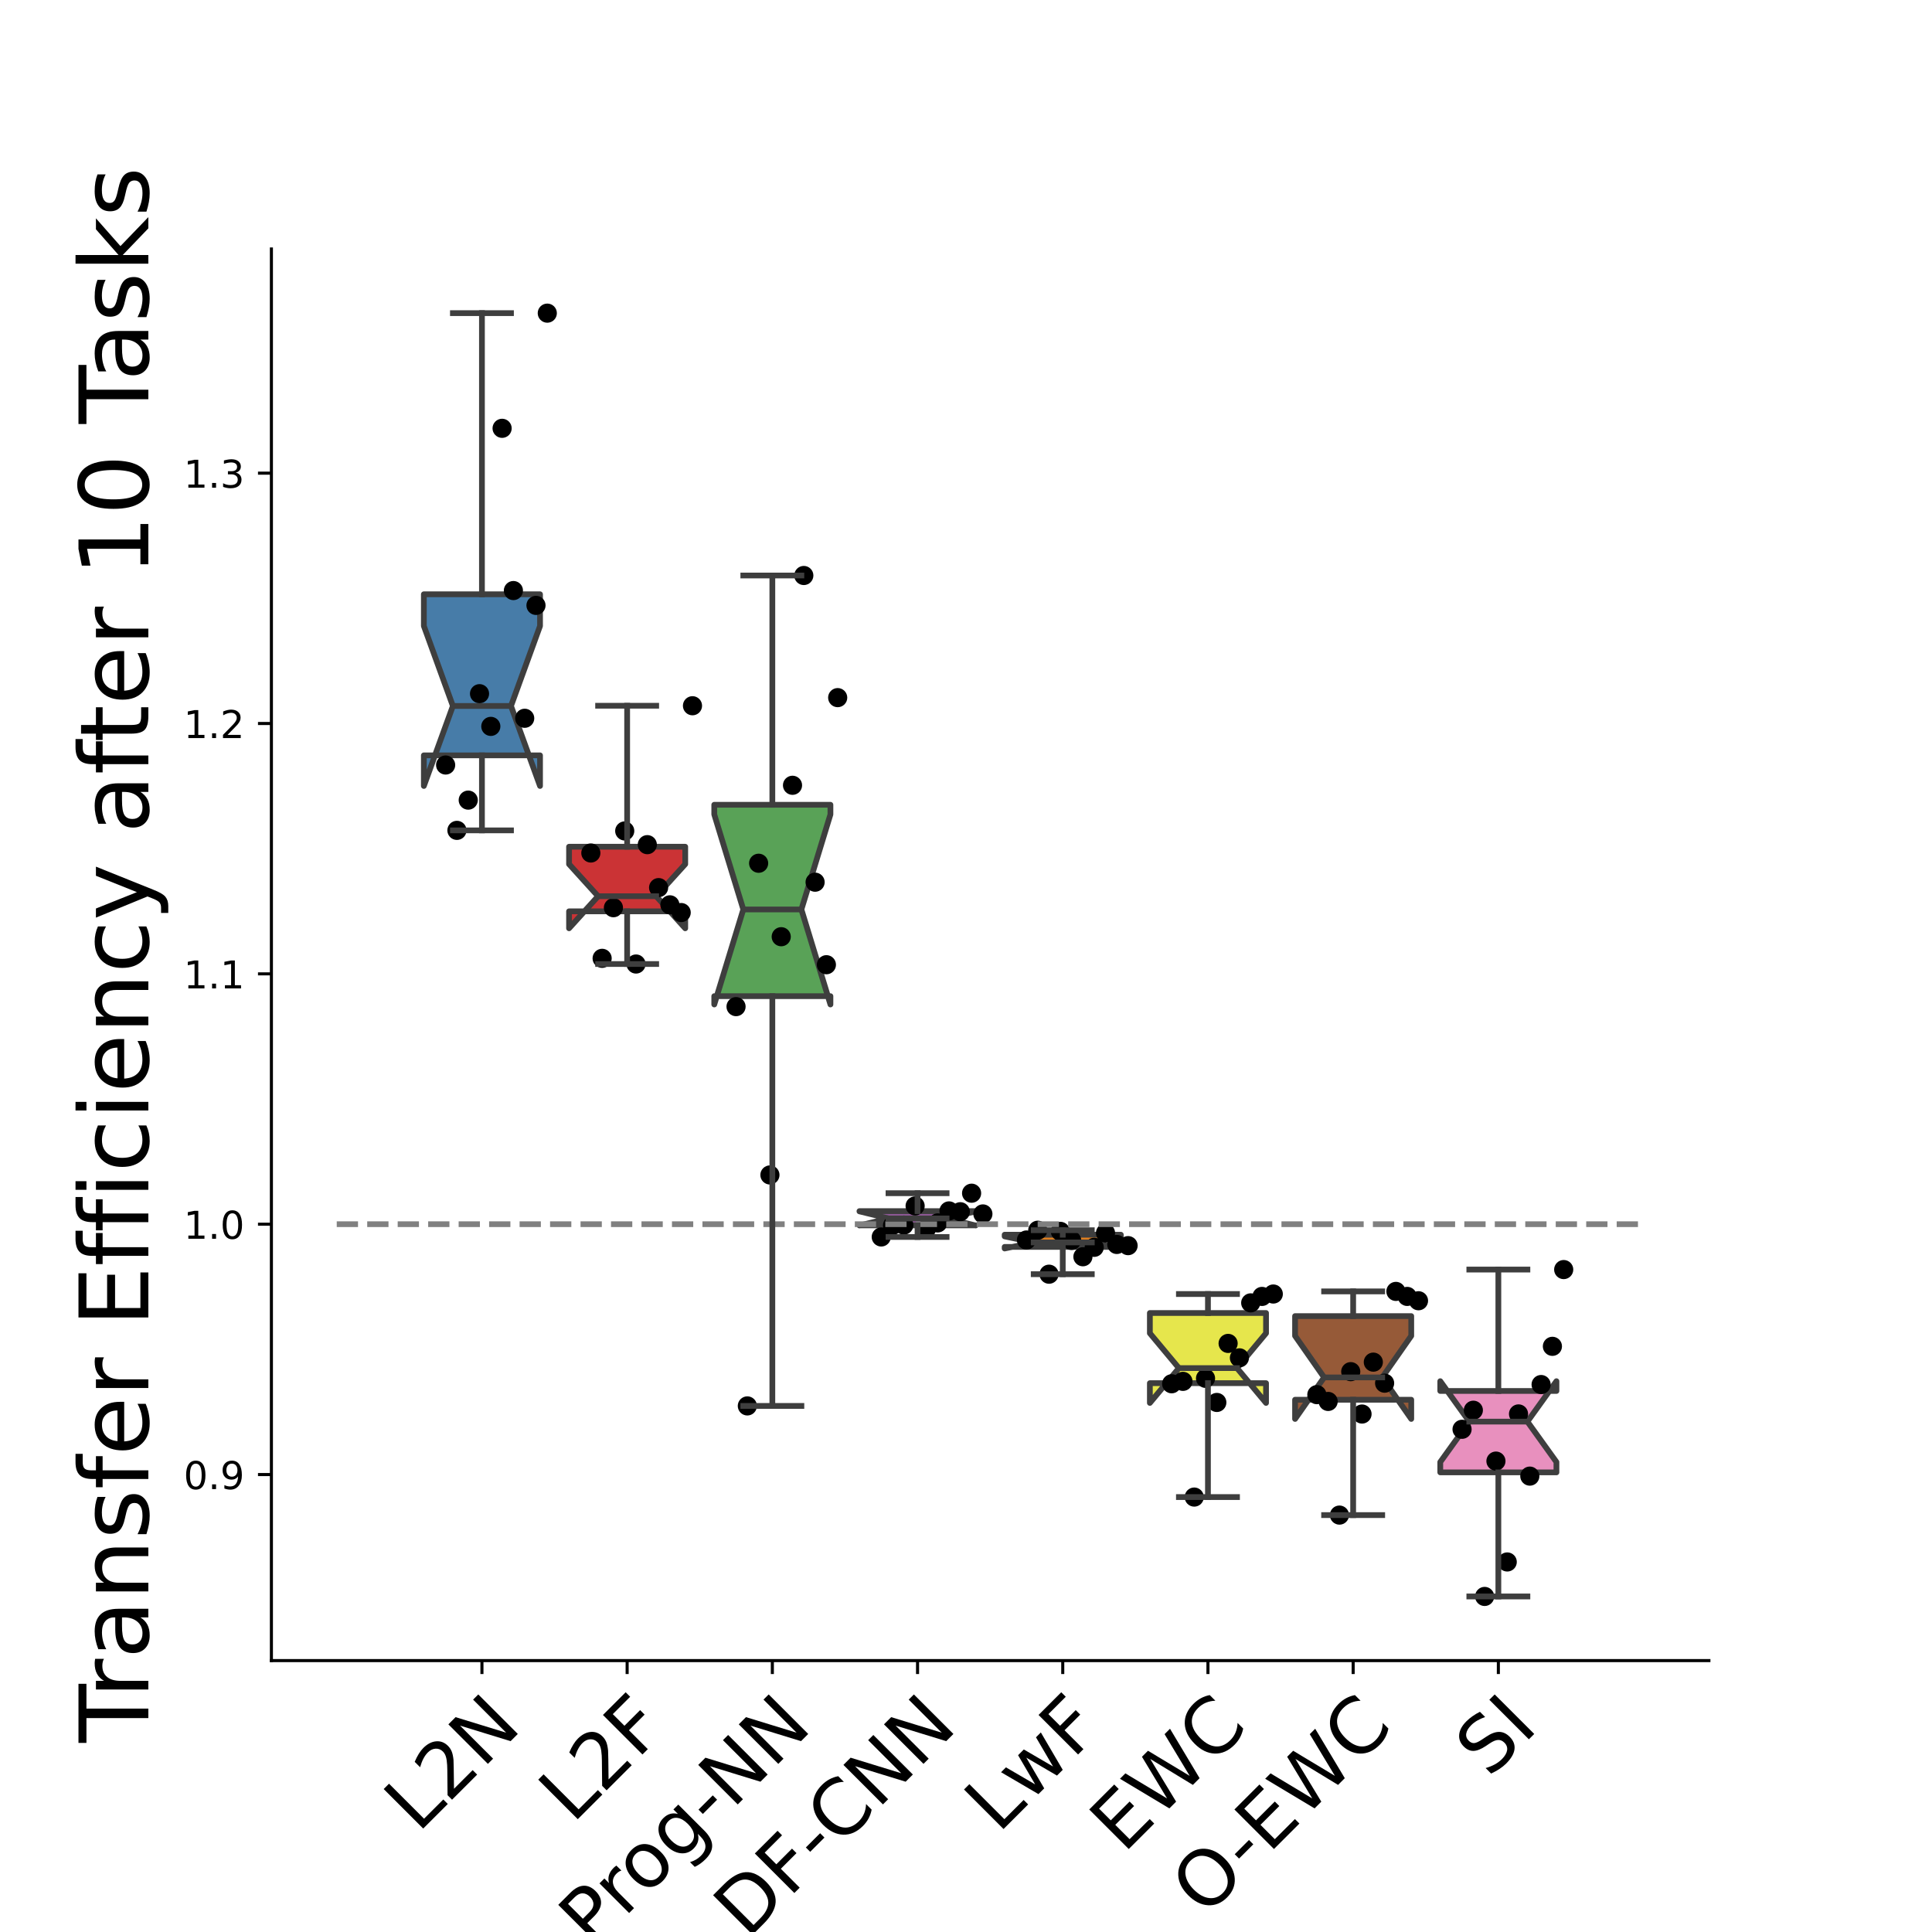 <?xml version="1.0" encoding="utf-8" standalone="no"?>
<!DOCTYPE svg PUBLIC "-//W3C//DTD SVG 1.1//EN"
  "http://www.w3.org/Graphics/SVG/1.1/DTD/svg11.dtd">
<!-- Created with matplotlib (https://matplotlib.org/) -->
<svg height="504pt" version="1.1" viewBox="0 0 504 504" width="504pt" xmlns="http://www.w3.org/2000/svg" xmlns:xlink="http://www.w3.org/1999/xlink">
 <defs>
  <style type="text/css">
*{stroke-linecap:butt;stroke-linejoin:round;}
  </style>
 </defs>
 <g id="figure_1">
  <g id="patch_1">
   <path d="M 0 504 
L 504 504 
L 504 0 
L 0 0 
z
" style="fill:#ffffff;"/>
  </g>
  <g id="axes_1">
   <g id="patch_2">
    <path d="M 70.8 433.2 
L 445.8 433.2 
L 445.8 64.952 
L 70.8 64.952 
z
" style="fill:#ffffff;"/>
   </g>
   <g id="patch_3">
    <path clip-path="url(#p4037a8ae2b)" d="M 110.573 197.049 
L 140.876 197.049 
L 140.876 205.033 
L 133.3 184.17 
L 140.876 163.307 
L 140.876 155.027 
L 110.573 155.027 
L 110.573 163.307 
L 118.148 184.17 
L 110.573 205.033 
L 110.573 197.049 
z
" style="fill:#477ca8;stroke:#3e3e3e;stroke-linejoin:miter;stroke-width:1.5;"/>
   </g>
   <g id="patch_4">
    <path clip-path="url(#p4037a8ae2b)" d="M 148.451 237.741 
L 178.754 237.741 
L 178.754 242.163 
L 171.179 233.797 
L 178.754 225.431 
L 178.754 220.89 
L 148.451 220.89 
L 148.451 225.431 
L 156.027 233.797 
L 148.451 242.163 
L 148.451 237.741 
z
" style="fill:#cb3335;stroke:#3e3e3e;stroke-linejoin:miter;stroke-width:1.5;"/>
   </g>
   <g id="patch_5">
    <path clip-path="url(#p4037a8ae2b)" d="M 186.33 259.866 
L 216.633 259.866 
L 216.633 262.036 
L 209.058 237.25 
L 216.633 212.464 
L 216.633 209.942 
L 186.33 209.942 
L 186.33 212.464 
L 193.906 237.25 
L 186.33 262.036 
L 186.33 259.866 
z
" style="fill:#59a257;stroke:#3e3e3e;stroke-linejoin:miter;stroke-width:1.5;"/>
   </g>
   <g id="patch_6">
    <path clip-path="url(#p4037a8ae2b)" d="M 224.209 319.656 
L 254.512 319.656 
L 254.512 319.693 
L 246.936 317.851 
L 254.512 316.008 
L 254.512 315.945 
L 224.209 315.945 
L 224.209 316.008 
L 231.785 317.851 
L 224.209 319.693 
L 224.209 319.656 
z
" style="fill:#905998;stroke:#3e3e3e;stroke-linejoin:miter;stroke-width:1.5;"/>
   </g>
   <g id="patch_7">
    <path clip-path="url(#p4037a8ae2b)" d="M 262.088 325.28 
L 292.391 325.28 
L 292.391 325.693 
L 284.815 324.114 
L 292.391 322.535 
L 292.391 322.1 
L 262.088 322.1 
L 262.088 322.535 
L 269.664 324.114 
L 262.088 325.693 
L 262.088 325.28 
z
" style="fill:#df7f20;stroke:#3e3e3e;stroke-linejoin:miter;stroke-width:1.5;"/>
   </g>
   <g id="patch_8">
    <path clip-path="url(#p4037a8ae2b)" d="M 299.967 360.827 
L 330.27 360.827 
L 330.27 365.98 
L 322.694 356.893 
L 330.27 347.806 
L 330.27 342.523 
L 299.967 342.523 
L 299.967 347.806 
L 307.542 356.893 
L 299.967 365.98 
L 299.967 360.827 
z
" style="fill:#e6e64c;stroke:#3e3e3e;stroke-linejoin:miter;stroke-width:1.5;"/>
   </g>
   <g id="patch_9">
    <path clip-path="url(#p4037a8ae2b)" d="M 337.846 365.15 
L 368.149 365.15 
L 368.149 370.158 
L 360.573 359.325 
L 368.149 348.492 
L 368.149 343.331 
L 337.846 343.331 
L 337.846 348.492 
L 345.421 359.325 
L 337.846 370.158 
L 337.846 365.15 
z
" style="fill:#965a38;stroke:#3e3e3e;stroke-linejoin:miter;stroke-width:1.5;"/>
   </g>
   <g id="patch_10">
    <path clip-path="url(#p4037a8ae2b)" d="M 375.724 384.094 
L 406.027 384.094 
L 406.027 381.397 
L 398.452 370.854 
L 406.027 360.311 
L 406.027 362.859 
L 375.724 362.859 
L 375.724 360.311 
L 383.3 370.854 
L 375.724 381.397 
L 375.724 384.094 
z
" style="fill:#e890be;stroke:#3e3e3e;stroke-linejoin:miter;stroke-width:1.5;"/>
   </g>
   <g id="PathCollection_1">
    <defs>
     <path d="M 0 2 
C 0.53 2 1.039 1.789 1.414 1.414 
C 1.789 1.039 2 0.53 2 0 
C 2 -0.53 1.789 -1.039 1.414 -1.414 
C 1.039 -1.789 0.53 -2 0 -2 
C -0.53 -2 -1.039 -1.789 -1.414 -1.414 
C -1.789 -1.039 -2 -0.53 -2 0 
C -2 0.53 -1.789 1.039 -1.414 1.414 
C -1.039 1.789 -0.53 2 0 2 
z
" id="m036ff1c6fe" style="stroke:#000000;"/>
    </defs>
    <g clip-path="url(#p4037a8ae2b)">
     <use style="stroke:#000000;" x="116.254" xlink:href="#m036ff1c6fe" y="199.568"/>
    </g>
   </g>
   <g id="PathCollection_2">
    <g clip-path="url(#p4037a8ae2b)">
     <use style="stroke:#000000;" x="119.2" xlink:href="#m036ff1c6fe" y="216.618"/>
    </g>
   </g>
   <g id="PathCollection_3">
    <g clip-path="url(#p4037a8ae2b)">
     <use style="stroke:#000000;" x="122.147" xlink:href="#m036ff1c6fe" y="208.727"/>
    </g>
   </g>
   <g id="PathCollection_4">
    <g clip-path="url(#p4037a8ae2b)">
     <use style="stroke:#000000;" x="125.093" xlink:href="#m036ff1c6fe" y="180.963"/>
    </g>
   </g>
   <g id="PathCollection_5">
    <g clip-path="url(#p4037a8ae2b)">
     <use style="stroke:#000000;" x="128.039" xlink:href="#m036ff1c6fe" y="189.492"/>
    </g>
   </g>
   <g id="PathCollection_6">
    <g clip-path="url(#p4037a8ae2b)">
     <use style="stroke:#000000;" x="130.985" xlink:href="#m036ff1c6fe" y="111.734"/>
    </g>
   </g>
   <g id="PathCollection_7">
    <g clip-path="url(#p4037a8ae2b)">
     <use style="stroke:#000000;" x="133.931" xlink:href="#m036ff1c6fe" y="154.059"/>
    </g>
   </g>
   <g id="PathCollection_8">
    <g clip-path="url(#p4037a8ae2b)">
     <use style="stroke:#000000;" x="136.877" xlink:href="#m036ff1c6fe" y="187.376"/>
    </g>
   </g>
   <g id="PathCollection_9">
    <g clip-path="url(#p4037a8ae2b)">
     <use style="stroke:#000000;" x="139.823" xlink:href="#m036ff1c6fe" y="157.929"/>
    </g>
   </g>
   <g id="PathCollection_10">
    <g clip-path="url(#p4037a8ae2b)">
     <use style="stroke:#000000;" x="142.77" xlink:href="#m036ff1c6fe" y="81.691"/>
    </g>
   </g>
   <g id="PathCollection_11">
    <g clip-path="url(#p4037a8ae2b)">
     <use style="stroke:#000000;" x="154.133" xlink:href="#m036ff1c6fe" y="222.522"/>
    </g>
   </g>
   <g id="PathCollection_12">
    <g clip-path="url(#p4037a8ae2b)">
     <use style="stroke:#000000;" x="157.079" xlink:href="#m036ff1c6fe" y="249.999"/>
    </g>
   </g>
   <g id="PathCollection_13">
    <g clip-path="url(#p4037a8ae2b)">
     <use style="stroke:#000000;" x="160.025" xlink:href="#m036ff1c6fe" y="236.792"/>
    </g>
   </g>
   <g id="PathCollection_14">
    <g clip-path="url(#p4037a8ae2b)">
     <use style="stroke:#000000;" x="162.972" xlink:href="#m036ff1c6fe" y="216.768"/>
    </g>
   </g>
   <g id="PathCollection_15">
    <g clip-path="url(#p4037a8ae2b)">
     <use style="stroke:#000000;" x="165.918" xlink:href="#m036ff1c6fe" y="251.482"/>
    </g>
   </g>
   <g id="PathCollection_16">
    <g clip-path="url(#p4037a8ae2b)">
     <use style="stroke:#000000;" x="168.864" xlink:href="#m036ff1c6fe" y="220.346"/>
    </g>
   </g>
   <g id="PathCollection_17">
    <g clip-path="url(#p4037a8ae2b)">
     <use style="stroke:#000000;" x="171.81" xlink:href="#m036ff1c6fe" y="231.55"/>
    </g>
   </g>
   <g id="PathCollection_18">
    <g clip-path="url(#p4037a8ae2b)">
     <use style="stroke:#000000;" x="174.756" xlink:href="#m036ff1c6fe" y="236.044"/>
    </g>
   </g>
   <g id="PathCollection_19">
    <g clip-path="url(#p4037a8ae2b)">
     <use style="stroke:#000000;" x="177.702" xlink:href="#m036ff1c6fe" y="238.058"/>
    </g>
   </g>
   <g id="PathCollection_20">
    <g clip-path="url(#p4037a8ae2b)">
     <use style="stroke:#000000;" x="180.648" xlink:href="#m036ff1c6fe" y="184.107"/>
    </g>
   </g>
   <g id="PathCollection_21">
    <g clip-path="url(#p4037a8ae2b)">
     <use style="stroke:#000000;" x="192.012" xlink:href="#m036ff1c6fe" y="262.599"/>
    </g>
   </g>
   <g id="PathCollection_22">
    <g clip-path="url(#p4037a8ae2b)">
     <use style="stroke:#000000;" x="194.958" xlink:href="#m036ff1c6fe" y="366.761"/>
    </g>
   </g>
   <g id="PathCollection_23">
    <g clip-path="url(#p4037a8ae2b)">
     <use style="stroke:#000000;" x="197.904" xlink:href="#m036ff1c6fe" y="225.195"/>
    </g>
   </g>
   <g id="PathCollection_24">
    <g clip-path="url(#p4037a8ae2b)">
     <use style="stroke:#000000;" x="200.85" xlink:href="#m036ff1c6fe" y="306.511"/>
    </g>
   </g>
   <g id="PathCollection_25">
    <g clip-path="url(#p4037a8ae2b)">
     <use style="stroke:#000000;" x="203.797" xlink:href="#m036ff1c6fe" y="244.362"/>
    </g>
   </g>
   <g id="PathCollection_26">
    <g clip-path="url(#p4037a8ae2b)">
     <use style="stroke:#000000;" x="206.743" xlink:href="#m036ff1c6fe" y="204.857"/>
    </g>
   </g>
   <g id="PathCollection_27">
    <g clip-path="url(#p4037a8ae2b)">
     <use style="stroke:#000000;" x="209.689" xlink:href="#m036ff1c6fe" y="150.129"/>
    </g>
   </g>
   <g id="PathCollection_28">
    <g clip-path="url(#p4037a8ae2b)">
     <use style="stroke:#000000;" x="212.635" xlink:href="#m036ff1c6fe" y="230.137"/>
    </g>
   </g>
   <g id="PathCollection_29">
    <g clip-path="url(#p4037a8ae2b)">
     <use style="stroke:#000000;" x="215.581" xlink:href="#m036ff1c6fe" y="251.666"/>
    </g>
   </g>
   <g id="PathCollection_30">
    <g clip-path="url(#p4037a8ae2b)">
     <use style="stroke:#000000;" x="218.527" xlink:href="#m036ff1c6fe" y="181.991"/>
    </g>
   </g>
   <g id="PathCollection_31">
    <g clip-path="url(#p4037a8ae2b)">
     <use style="stroke:#000000;" x="229.891" xlink:href="#m036ff1c6fe" y="322.686"/>
    </g>
   </g>
   <g id="PathCollection_32">
    <g clip-path="url(#p4037a8ae2b)">
     <use style="stroke:#000000;" x="232.837" xlink:href="#m036ff1c6fe" y="319.677"/>
    </g>
   </g>
   <g id="PathCollection_33">
    <g clip-path="url(#p4037a8ae2b)">
     <use style="stroke:#000000;" x="235.783" xlink:href="#m036ff1c6fe" y="319.591"/>
    </g>
   </g>
   <g id="PathCollection_34">
    <g clip-path="url(#p4037a8ae2b)">
     <use style="stroke:#000000;" x="238.729" xlink:href="#m036ff1c6fe" y="314.591"/>
    </g>
   </g>
   <g id="PathCollection_35">
    <g clip-path="url(#p4037a8ae2b)">
     <use style="stroke:#000000;" x="241.675" xlink:href="#m036ff1c6fe" y="320.559"/>
    </g>
   </g>
   <g id="PathCollection_36">
    <g clip-path="url(#p4037a8ae2b)">
     <use style="stroke:#000000;" x="244.622" xlink:href="#m036ff1c6fe" y="319.023"/>
    </g>
   </g>
   <g id="PathCollection_37">
    <g clip-path="url(#p4037a8ae2b)">
     <use style="stroke:#000000;" x="247.568" xlink:href="#m036ff1c6fe" y="315.891"/>
    </g>
   </g>
   <g id="PathCollection_38">
    <g clip-path="url(#p4037a8ae2b)">
     <use style="stroke:#000000;" x="250.514" xlink:href="#m036ff1c6fe" y="316.105"/>
    </g>
   </g>
   <g id="PathCollection_39">
    <g clip-path="url(#p4037a8ae2b)">
     <use style="stroke:#000000;" x="253.46" xlink:href="#m036ff1c6fe" y="311.271"/>
    </g>
   </g>
   <g id="PathCollection_40">
    <g clip-path="url(#p4037a8ae2b)">
     <use style="stroke:#000000;" x="256.406" xlink:href="#m036ff1c6fe" y="316.679"/>
    </g>
   </g>
   <g id="PathCollection_41">
    <g clip-path="url(#p4037a8ae2b)">
     <use style="stroke:#000000;" x="267.77" xlink:href="#m036ff1c6fe" y="323.477"/>
    </g>
   </g>
   <g id="PathCollection_42">
    <g clip-path="url(#p4037a8ae2b)">
     <use style="stroke:#000000;" x="270.716" xlink:href="#m036ff1c6fe" y="320.93"/>
    </g>
   </g>
   <g id="PathCollection_43">
    <g clip-path="url(#p4037a8ae2b)">
     <use style="stroke:#000000;" x="273.662" xlink:href="#m036ff1c6fe" y="332.399"/>
    </g>
   </g>
   <g id="PathCollection_44">
    <g clip-path="url(#p4037a8ae2b)">
     <use style="stroke:#000000;" x="276.608" xlink:href="#m036ff1c6fe" y="321.224"/>
    </g>
   </g>
   <g id="PathCollection_45">
    <g clip-path="url(#p4037a8ae2b)">
     <use style="stroke:#000000;" x="279.554" xlink:href="#m036ff1c6fe" y="323.588"/>
    </g>
   </g>
   <g id="PathCollection_46">
    <g clip-path="url(#p4037a8ae2b)">
     <use style="stroke:#000000;" x="282.5" xlink:href="#m036ff1c6fe" y="327.846"/>
    </g>
   </g>
   <g id="PathCollection_47">
    <g clip-path="url(#p4037a8ae2b)">
     <use style="stroke:#000000;" x="285.446" xlink:href="#m036ff1c6fe" y="325.391"/>
    </g>
   </g>
   <g id="PathCollection_48">
    <g clip-path="url(#p4037a8ae2b)">
     <use style="stroke:#000000;" x="288.393" xlink:href="#m036ff1c6fe" y="321.641"/>
    </g>
   </g>
   <g id="PathCollection_49">
    <g clip-path="url(#p4037a8ae2b)">
     <use style="stroke:#000000;" x="291.339" xlink:href="#m036ff1c6fe" y="324.639"/>
    </g>
   </g>
   <g id="PathCollection_50">
    <g clip-path="url(#p4037a8ae2b)">
     <use style="stroke:#000000;" x="294.285" xlink:href="#m036ff1c6fe" y="324.949"/>
    </g>
   </g>
   <g id="PathCollection_51">
    <g clip-path="url(#p4037a8ae2b)">
     <use style="stroke:#000000;" x="305.649" xlink:href="#m036ff1c6fe" y="360.983"/>
    </g>
   </g>
   <g id="PathCollection_52">
    <g clip-path="url(#p4037a8ae2b)">
     <use style="stroke:#000000;" x="308.595" xlink:href="#m036ff1c6fe" y="360.356"/>
    </g>
   </g>
   <g id="PathCollection_53">
    <g clip-path="url(#p4037a8ae2b)">
     <use style="stroke:#000000;" x="311.541" xlink:href="#m036ff1c6fe" y="390.54"/>
    </g>
   </g>
   <g id="PathCollection_54">
    <g clip-path="url(#p4037a8ae2b)">
     <use style="stroke:#000000;" x="314.487" xlink:href="#m036ff1c6fe" y="359.567"/>
    </g>
   </g>
   <g id="PathCollection_55">
    <g clip-path="url(#p4037a8ae2b)">
     <use style="stroke:#000000;" x="317.433" xlink:href="#m036ff1c6fe" y="365.857"/>
    </g>
   </g>
   <g id="PathCollection_56">
    <g clip-path="url(#p4037a8ae2b)">
     <use style="stroke:#000000;" x="320.379" xlink:href="#m036ff1c6fe" y="350.455"/>
    </g>
   </g>
   <g id="PathCollection_57">
    <g clip-path="url(#p4037a8ae2b)">
     <use style="stroke:#000000;" x="323.325" xlink:href="#m036ff1c6fe" y="354.219"/>
    </g>
   </g>
   <g id="PathCollection_58">
    <g clip-path="url(#p4037a8ae2b)">
     <use style="stroke:#000000;" x="326.271" xlink:href="#m036ff1c6fe" y="339.879"/>
    </g>
   </g>
   <g id="PathCollection_59">
    <g clip-path="url(#p4037a8ae2b)">
     <use style="stroke:#000000;" x="329.218" xlink:href="#m036ff1c6fe" y="338.198"/>
    </g>
   </g>
   <g id="PathCollection_60">
    <g clip-path="url(#p4037a8ae2b)">
     <use style="stroke:#000000;" x="332.164" xlink:href="#m036ff1c6fe" y="337.57"/>
    </g>
   </g>
   <g id="PathCollection_61">
    <g clip-path="url(#p4037a8ae2b)">
     <use style="stroke:#000000;" x="343.527" xlink:href="#m036ff1c6fe" y="363.82"/>
    </g>
   </g>
   <g id="PathCollection_62">
    <g clip-path="url(#p4037a8ae2b)">
     <use style="stroke:#000000;" x="346.474" xlink:href="#m036ff1c6fe" y="365.593"/>
    </g>
   </g>
   <g id="PathCollection_63">
    <g clip-path="url(#p4037a8ae2b)">
     <use style="stroke:#000000;" x="349.42" xlink:href="#m036ff1c6fe" y="395.241"/>
    </g>
   </g>
   <g id="PathCollection_64">
    <g clip-path="url(#p4037a8ae2b)">
     <use style="stroke:#000000;" x="352.366" xlink:href="#m036ff1c6fe" y="357.823"/>
    </g>
   </g>
   <g id="PathCollection_65">
    <g clip-path="url(#p4037a8ae2b)">
     <use style="stroke:#000000;" x="355.312" xlink:href="#m036ff1c6fe" y="368.879"/>
    </g>
   </g>
   <g id="PathCollection_66">
    <g clip-path="url(#p4037a8ae2b)">
     <use style="stroke:#000000;" x="358.258" xlink:href="#m036ff1c6fe" y="355.341"/>
    </g>
   </g>
   <g id="PathCollection_67">
    <g clip-path="url(#p4037a8ae2b)">
     <use style="stroke:#000000;" x="361.204" xlink:href="#m036ff1c6fe" y="360.828"/>
    </g>
   </g>
   <g id="PathCollection_68">
    <g clip-path="url(#p4037a8ae2b)">
     <use style="stroke:#000000;" x="364.15" xlink:href="#m036ff1c6fe" y="336.888"/>
    </g>
   </g>
   <g id="PathCollection_69">
    <g clip-path="url(#p4037a8ae2b)">
     <use style="stroke:#000000;" x="367.096" xlink:href="#m036ff1c6fe" y="338.196"/>
    </g>
   </g>
   <g id="PathCollection_70">
    <g clip-path="url(#p4037a8ae2b)">
     <use style="stroke:#000000;" x="370.043" xlink:href="#m036ff1c6fe" y="339.327"/>
    </g>
   </g>
   <g id="PathCollection_71">
    <g clip-path="url(#p4037a8ae2b)">
     <use style="stroke:#000000;" x="381.406" xlink:href="#m036ff1c6fe" y="372.859"/>
    </g>
   </g>
   <g id="PathCollection_72">
    <g clip-path="url(#p4037a8ae2b)">
     <use style="stroke:#000000;" x="384.352" xlink:href="#m036ff1c6fe" y="367.885"/>
    </g>
   </g>
   <g id="PathCollection_73">
    <g clip-path="url(#p4037a8ae2b)">
     <use style="stroke:#000000;" x="387.298" xlink:href="#m036ff1c6fe" y="416.462"/>
    </g>
   </g>
   <g id="PathCollection_74">
    <g clip-path="url(#p4037a8ae2b)">
     <use style="stroke:#000000;" x="390.245" xlink:href="#m036ff1c6fe" y="381.156"/>
    </g>
   </g>
   <g id="PathCollection_75">
    <g clip-path="url(#p4037a8ae2b)">
     <use style="stroke:#000000;" x="393.191" xlink:href="#m036ff1c6fe" y="407.469"/>
    </g>
   </g>
   <g id="PathCollection_76">
    <g clip-path="url(#p4037a8ae2b)">
     <use style="stroke:#000000;" x="396.137" xlink:href="#m036ff1c6fe" y="368.849"/>
    </g>
   </g>
   <g id="PathCollection_77">
    <g clip-path="url(#p4037a8ae2b)">
     <use style="stroke:#000000;" x="399.083" xlink:href="#m036ff1c6fe" y="385.074"/>
    </g>
   </g>
   <g id="PathCollection_78">
    <g clip-path="url(#p4037a8ae2b)">
     <use style="stroke:#000000;" x="402.029" xlink:href="#m036ff1c6fe" y="361.184"/>
    </g>
   </g>
   <g id="PathCollection_79">
    <g clip-path="url(#p4037a8ae2b)">
     <use style="stroke:#000000;" x="404.975" xlink:href="#m036ff1c6fe" y="351.216"/>
    </g>
   </g>
   <g id="PathCollection_80">
    <g clip-path="url(#p4037a8ae2b)">
     <use style="stroke:#000000;" x="407.921" xlink:href="#m036ff1c6fe" y="331.192"/>
    </g>
   </g>
   <g id="matplotlib.axis_1">
    <g id="xtick_1">
     <g id="line2d_1">
      <defs>
       <path d="M 0 0 
L 0 3.5 
" id="m48160b8273" style="stroke:#000000;stroke-width:0.8;"/>
      </defs>
      <g>
       <use style="stroke:#000000;stroke-width:0.8;" x="125.724" xlink:href="#m48160b8273" y="433.2"/>
      </g>
     </g>
     <g id="text_1">
      <!-- L2N -->
      <defs>
       <path d="M 9.812 72.906 
L 19.672 72.906 
L 19.672 8.297 
L 55.172 8.297 
L 55.172 0 
L 9.812 0 
z
" id="DejaVuSans-76"/>
       <path d="M 19.188 8.297 
L 53.609 8.297 
L 53.609 0 
L 7.328 0 
L 7.328 8.297 
Q 12.938 14.109 22.625 23.891 
Q 32.328 33.688 34.812 36.531 
Q 39.547 41.844 41.422 45.531 
Q 43.312 49.219 43.312 52.781 
Q 43.312 58.594 39.234 62.25 
Q 35.156 65.922 28.609 65.922 
Q 23.969 65.922 18.812 64.312 
Q 13.672 62.703 7.812 59.422 
L 7.812 69.391 
Q 13.766 71.781 18.938 73 
Q 24.125 74.219 28.422 74.219 
Q 39.75 74.219 46.484 68.547 
Q 53.219 62.891 53.219 53.422 
Q 53.219 48.922 51.531 44.891 
Q 49.859 40.875 45.406 35.406 
Q 44.188 33.984 37.641 27.219 
Q 31.109 20.453 19.188 8.297 
z
" id="DejaVuSans-50"/>
       <path d="M 9.812 72.906 
L 23.094 72.906 
L 55.422 11.922 
L 55.422 72.906 
L 64.984 72.906 
L 64.984 0 
L 51.703 0 
L 19.391 60.984 
L 19.391 0 
L 9.812 0 
z
" id="DejaVuSans-78"/>
      </defs>
      <g transform="translate(109.012 478.404)rotate(-45)scale(0.2 -0.2)">
       <use xlink:href="#DejaVuSans-76"/>
       <use x="55.713" xlink:href="#DejaVuSans-50"/>
       <use x="119.336" xlink:href="#DejaVuSans-78"/>
      </g>
     </g>
    </g>
    <g id="xtick_2">
     <g id="line2d_2">
      <g>
       <use style="stroke:#000000;stroke-width:0.8;" x="163.603" xlink:href="#m48160b8273" y="433.2"/>
      </g>
     </g>
     <g id="text_2">
      <!-- L2F -->
      <defs>
       <path d="M 9.812 72.906 
L 51.703 72.906 
L 51.703 64.594 
L 19.672 64.594 
L 19.672 43.109 
L 48.578 43.109 
L 48.578 34.812 
L 19.672 34.812 
L 19.672 0 
L 9.812 0 
z
" id="DejaVuSans-70"/>
      </defs>
      <g transform="translate(149.337 475.958)rotate(-45)scale(0.2 -0.2)">
       <use xlink:href="#DejaVuSans-76"/>
       <use x="55.713" xlink:href="#DejaVuSans-50"/>
       <use x="119.336" xlink:href="#DejaVuSans-70"/>
      </g>
     </g>
    </g>
    <g id="xtick_3">
     <g id="line2d_3">
      <g>
       <use style="stroke:#000000;stroke-width:0.8;" x="201.482" xlink:href="#m48160b8273" y="433.2"/>
      </g>
     </g>
     <g id="text_3">
      <!-- Prog-NN -->
      <defs>
       <path d="M 19.672 64.797 
L 19.672 37.406 
L 32.078 37.406 
Q 38.969 37.406 42.719 40.969 
Q 46.484 44.531 46.484 51.125 
Q 46.484 57.672 42.719 61.234 
Q 38.969 64.797 32.078 64.797 
z
M 9.812 72.906 
L 32.078 72.906 
Q 44.344 72.906 50.609 67.359 
Q 56.891 61.812 56.891 51.125 
Q 56.891 40.328 50.609 34.812 
Q 44.344 29.297 32.078 29.297 
L 19.672 29.297 
L 19.672 0 
L 9.812 0 
z
" id="DejaVuSans-80"/>
       <path d="M 41.109 46.297 
Q 39.594 47.172 37.812 47.578 
Q 36.031 48 33.891 48 
Q 26.266 48 22.188 43.047 
Q 18.109 38.094 18.109 28.812 
L 18.109 0 
L 9.078 0 
L 9.078 54.688 
L 18.109 54.688 
L 18.109 46.188 
Q 20.953 51.172 25.484 53.578 
Q 30.031 56 36.531 56 
Q 37.453 56 38.578 55.875 
Q 39.703 55.766 41.062 55.516 
z
" id="DejaVuSans-114"/>
       <path d="M 30.609 48.391 
Q 23.391 48.391 19.188 42.75 
Q 14.984 37.109 14.984 27.297 
Q 14.984 17.484 19.156 11.844 
Q 23.344 6.203 30.609 6.203 
Q 37.797 6.203 41.984 11.859 
Q 46.188 17.531 46.188 27.297 
Q 46.188 37.016 41.984 42.703 
Q 37.797 48.391 30.609 48.391 
z
M 30.609 56 
Q 42.328 56 49.016 48.375 
Q 55.719 40.766 55.719 27.297 
Q 55.719 13.875 49.016 6.219 
Q 42.328 -1.422 30.609 -1.422 
Q 18.844 -1.422 12.172 6.219 
Q 5.516 13.875 5.516 27.297 
Q 5.516 40.766 12.172 48.375 
Q 18.844 56 30.609 56 
z
" id="DejaVuSans-111"/>
       <path d="M 45.406 27.984 
Q 45.406 37.75 41.375 43.109 
Q 37.359 48.484 30.078 48.484 
Q 22.859 48.484 18.828 43.109 
Q 14.797 37.75 14.797 27.984 
Q 14.797 18.266 18.828 12.891 
Q 22.859 7.516 30.078 7.516 
Q 37.359 7.516 41.375 12.891 
Q 45.406 18.266 45.406 27.984 
z
M 54.391 6.781 
Q 54.391 -7.172 48.188 -13.984 
Q 42 -20.797 29.203 -20.797 
Q 24.469 -20.797 20.266 -20.094 
Q 16.062 -19.391 12.109 -17.922 
L 12.109 -9.188 
Q 16.062 -11.328 19.922 -12.344 
Q 23.781 -13.375 27.781 -13.375 
Q 36.625 -13.375 41.016 -8.766 
Q 45.406 -4.156 45.406 5.172 
L 45.406 9.625 
Q 42.625 4.781 38.281 2.391 
Q 33.938 0 27.875 0 
Q 17.828 0 11.672 7.656 
Q 5.516 15.328 5.516 27.984 
Q 5.516 40.672 11.672 48.328 
Q 17.828 56 27.875 56 
Q 33.938 56 38.281 53.609 
Q 42.625 51.219 45.406 46.391 
L 45.406 54.688 
L 54.391 54.688 
z
" id="DejaVuSans-103"/>
       <path d="M 4.891 31.391 
L 31.203 31.391 
L 31.203 23.391 
L 4.891 23.391 
z
" id="DejaVuSans-45"/>
      </defs>
      <g transform="translate(154.559 508.615)rotate(-45)scale(0.2 -0.2)">
       <use xlink:href="#DejaVuSans-80"/>
       <use x="58.553" xlink:href="#DejaVuSans-114"/>
       <use x="97.416" xlink:href="#DejaVuSans-111"/>
       <use x="158.598" xlink:href="#DejaVuSans-103"/>
       <use x="222.074" xlink:href="#DejaVuSans-45"/>
       <use x="258.158" xlink:href="#DejaVuSans-78"/>
       <use x="332.963" xlink:href="#DejaVuSans-78"/>
      </g>
     </g>
    </g>
    <g id="xtick_4">
     <g id="line2d_4">
      <g>
       <use style="stroke:#000000;stroke-width:0.8;" x="239.361" xlink:href="#m48160b8273" y="433.2"/>
      </g>
     </g>
     <g id="text_4">
      <!-- DF-CNN -->
      <defs>
       <path d="M 19.672 64.797 
L 19.672 8.109 
L 31.594 8.109 
Q 46.688 8.109 53.688 14.938 
Q 60.688 21.781 60.688 36.531 
Q 60.688 51.172 53.688 57.984 
Q 46.688 64.797 31.594 64.797 
z
M 9.812 72.906 
L 30.078 72.906 
Q 51.266 72.906 61.172 64.094 
Q 71.094 55.281 71.094 36.531 
Q 71.094 17.672 61.125 8.828 
Q 51.172 0 30.078 0 
L 9.812 0 
z
" id="DejaVuSans-68"/>
       <path d="M 64.406 67.281 
L 64.406 56.891 
Q 59.422 61.531 53.781 63.812 
Q 48.141 66.109 41.797 66.109 
Q 29.297 66.109 22.656 58.469 
Q 16.016 50.828 16.016 36.375 
Q 16.016 21.969 22.656 14.328 
Q 29.297 6.688 41.797 6.688 
Q 48.141 6.688 53.781 8.984 
Q 59.422 11.281 64.406 15.922 
L 64.406 5.609 
Q 59.234 2.094 53.438 0.328 
Q 47.656 -1.422 41.219 -1.422 
Q 24.656 -1.422 15.125 8.703 
Q 5.609 18.844 5.609 36.375 
Q 5.609 53.953 15.125 64.078 
Q 24.656 74.219 41.219 74.219 
Q 47.75 74.219 53.531 72.484 
Q 59.328 70.75 64.406 67.281 
z
" id="DejaVuSans-67"/>
      </defs>
      <g transform="translate(194.945 506.107)rotate(-45)scale(0.2 -0.2)">
       <use xlink:href="#DejaVuSans-68"/>
       <use x="77.002" xlink:href="#DejaVuSans-70"/>
       <use x="134.521" xlink:href="#DejaVuSans-45"/>
       <use x="170.605" xlink:href="#DejaVuSans-67"/>
       <use x="240.43" xlink:href="#DejaVuSans-78"/>
       <use x="315.234" xlink:href="#DejaVuSans-78"/>
      </g>
     </g>
    </g>
    <g id="xtick_5">
     <g id="line2d_5">
      <g>
       <use style="stroke:#000000;stroke-width:0.8;" x="277.239" xlink:href="#m48160b8273" y="433.2"/>
      </g>
     </g>
     <g id="text_5">
      <!-- LwF -->
      <defs>
       <path d="M 4.203 54.688 
L 13.188 54.688 
L 24.422 12.016 
L 35.594 54.688 
L 46.188 54.688 
L 57.422 12.016 
L 68.609 54.688 
L 77.594 54.688 
L 63.281 0 
L 52.688 0 
L 40.922 44.828 
L 29.109 0 
L 18.5 0 
z
" id="DejaVuSans-119"/>
      </defs>
      <g transform="translate(260.406 478.525)rotate(-45)scale(0.2 -0.2)">
       <use xlink:href="#DejaVuSans-76"/>
       <use x="55.713" xlink:href="#DejaVuSans-119"/>
       <use x="137.5" xlink:href="#DejaVuSans-70"/>
      </g>
     </g>
    </g>
    <g id="xtick_6">
     <g id="line2d_6">
      <g>
       <use style="stroke:#000000;stroke-width:0.8;" x="315.118" xlink:href="#m48160b8273" y="433.2"/>
      </g>
     </g>
     <g id="text_6">
      <!-- EWC -->
      <defs>
       <path d="M 9.812 72.906 
L 55.906 72.906 
L 55.906 64.594 
L 19.672 64.594 
L 19.672 43.016 
L 54.391 43.016 
L 54.391 34.719 
L 19.672 34.719 
L 19.672 8.297 
L 56.781 8.297 
L 56.781 0 
L 9.812 0 
z
" id="DejaVuSans-69"/>
       <path d="M 3.328 72.906 
L 13.281 72.906 
L 28.609 11.281 
L 43.891 72.906 
L 54.984 72.906 
L 70.312 11.281 
L 85.594 72.906 
L 95.609 72.906 
L 77.297 0 
L 64.891 0 
L 49.516 63.281 
L 33.984 0 
L 21.578 0 
z
" id="DejaVuSans-87"/>
      </defs>
      <g transform="translate(293.07 483.74)rotate(-45)scale(0.2 -0.2)">
       <use xlink:href="#DejaVuSans-69"/>
       <use x="63.184" xlink:href="#DejaVuSans-87"/>
       <use x="162.061" xlink:href="#DejaVuSans-67"/>
      </g>
     </g>
    </g>
    <g id="xtick_7">
     <g id="line2d_7">
      <g>
       <use style="stroke:#000000;stroke-width:0.8;" x="352.997" xlink:href="#m48160b8273" y="433.2"/>
      </g>
     </g>
     <g id="text_7">
      <!-- O-EWC -->
      <defs>
       <path d="M 39.406 66.219 
Q 28.656 66.219 22.328 58.203 
Q 16.016 50.203 16.016 36.375 
Q 16.016 22.609 22.328 14.594 
Q 28.656 6.594 39.406 6.594 
Q 50.141 6.594 56.422 14.594 
Q 62.703 22.609 62.703 36.375 
Q 62.703 50.203 56.422 58.203 
Q 50.141 66.219 39.406 66.219 
z
M 39.406 74.219 
Q 54.734 74.219 63.906 63.938 
Q 73.094 53.656 73.094 36.375 
Q 73.094 19.141 63.906 8.859 
Q 54.734 -1.422 39.406 -1.422 
Q 24.031 -1.422 14.812 8.828 
Q 5.609 19.094 5.609 36.375 
Q 5.609 53.656 14.812 63.938 
Q 24.031 74.219 39.406 74.219 
z
" id="DejaVuSans-79"/>
      </defs>
      <g transform="translate(314.325 500.364)rotate(-45)scale(0.2 -0.2)">
       <use xlink:href="#DejaVuSans-79"/>
       <use x="81.461" xlink:href="#DejaVuSans-45"/>
       <use x="117.545" xlink:href="#DejaVuSans-69"/>
       <use x="180.729" xlink:href="#DejaVuSans-87"/>
       <use x="279.605" xlink:href="#DejaVuSans-67"/>
      </g>
     </g>
    </g>
    <g id="xtick_8">
     <g id="line2d_8">
      <g>
       <use style="stroke:#000000;stroke-width:0.8;" x="390.876" xlink:href="#m48160b8273" y="433.2"/>
      </g>
     </g>
     <g id="text_8">
      <!-- SI -->
      <defs>
       <path d="M 53.516 70.516 
L 53.516 60.891 
Q 47.906 63.578 42.922 64.891 
Q 37.938 66.219 33.297 66.219 
Q 25.25 66.219 20.875 63.094 
Q 16.5 59.969 16.5 54.203 
Q 16.5 49.359 19.406 46.891 
Q 22.312 44.438 30.422 42.922 
L 36.375 41.703 
Q 47.406 39.594 52.656 34.297 
Q 57.906 29 57.906 20.125 
Q 57.906 9.516 50.797 4.047 
Q 43.703 -1.422 29.984 -1.422 
Q 24.812 -1.422 18.969 -0.25 
Q 13.141 0.922 6.891 3.219 
L 6.891 13.375 
Q 12.891 10.016 18.656 8.297 
Q 24.422 6.594 29.984 6.594 
Q 38.422 6.594 43.016 9.906 
Q 47.609 13.234 47.609 19.391 
Q 47.609 24.75 44.312 27.781 
Q 41.016 30.812 33.5 32.328 
L 27.484 33.5 
Q 16.453 35.688 11.516 40.375 
Q 6.594 45.062 6.594 53.422 
Q 6.594 63.094 13.406 68.656 
Q 20.219 74.219 32.172 74.219 
Q 37.312 74.219 42.625 73.281 
Q 47.953 72.359 53.516 70.516 
z
" id="DejaVuSans-83"/>
       <path d="M 9.812 72.906 
L 19.672 72.906 
L 19.672 0 
L 9.812 0 
z
" id="DejaVuSans-73"/>
      </defs>
      <g transform="translate(388.472 464.096)rotate(-45)scale(0.2 -0.2)">
       <use xlink:href="#DejaVuSans-83"/>
       <use x="63.477" xlink:href="#DejaVuSans-73"/>
      </g>
     </g>
    </g>
   </g>
   <g id="matplotlib.axis_2">
    <g id="ytick_1">
     <g id="line2d_9">
      <defs>
       <path d="M 0 0 
L -3.5 0 
" id="m824db17780" style="stroke:#000000;stroke-width:0.8;"/>
      </defs>
      <g>
       <use style="stroke:#000000;stroke-width:0.8;" x="70.8" xlink:href="#m824db17780" y="384.663"/>
      </g>
     </g>
     <g id="text_9">
      <!-- 0.9 -->
      <defs>
       <path d="M 31.781 66.406 
Q 24.172 66.406 20.328 58.906 
Q 16.5 51.422 16.5 36.375 
Q 16.5 21.391 20.328 13.891 
Q 24.172 6.391 31.781 6.391 
Q 39.453 6.391 43.281 13.891 
Q 47.125 21.391 47.125 36.375 
Q 47.125 51.422 43.281 58.906 
Q 39.453 66.406 31.781 66.406 
z
M 31.781 74.219 
Q 44.047 74.219 50.516 64.516 
Q 56.984 54.828 56.984 36.375 
Q 56.984 17.969 50.516 8.266 
Q 44.047 -1.422 31.781 -1.422 
Q 19.531 -1.422 13.062 8.266 
Q 6.594 17.969 6.594 36.375 
Q 6.594 54.828 13.062 64.516 
Q 19.531 74.219 31.781 74.219 
z
" id="DejaVuSans-48"/>
       <path d="M 10.688 12.406 
L 21 12.406 
L 21 0 
L 10.688 0 
z
" id="DejaVuSans-46"/>
       <path d="M 10.984 1.516 
L 10.984 10.5 
Q 14.703 8.734 18.5 7.812 
Q 22.312 6.891 25.984 6.891 
Q 35.75 6.891 40.891 13.453 
Q 46.047 20.016 46.781 33.406 
Q 43.953 29.203 39.594 26.953 
Q 35.25 24.703 29.984 24.703 
Q 19.047 24.703 12.672 31.312 
Q 6.297 37.938 6.297 49.422 
Q 6.297 60.641 12.938 67.422 
Q 19.578 74.219 30.609 74.219 
Q 43.266 74.219 49.922 64.516 
Q 56.594 54.828 56.594 36.375 
Q 56.594 19.141 48.406 8.859 
Q 40.234 -1.422 26.422 -1.422 
Q 22.703 -1.422 18.891 -0.688 
Q 15.094 0.047 10.984 1.516 
z
M 30.609 32.422 
Q 37.25 32.422 41.125 36.953 
Q 45.016 41.5 45.016 49.422 
Q 45.016 57.281 41.125 61.844 
Q 37.25 66.406 30.609 66.406 
Q 23.969 66.406 20.094 61.844 
Q 16.219 57.281 16.219 49.422 
Q 16.219 41.5 20.094 36.953 
Q 23.969 32.422 30.609 32.422 
z
" id="DejaVuSans-57"/>
      </defs>
      <g transform="translate(47.897 388.463)scale(0.1 -0.1)">
       <use xlink:href="#DejaVuSans-48"/>
       <use x="63.623" xlink:href="#DejaVuSans-46"/>
       <use x="95.41" xlink:href="#DejaVuSans-57"/>
      </g>
     </g>
    </g>
    <g id="ytick_2">
     <g id="line2d_10">
      <g>
       <use style="stroke:#000000;stroke-width:0.8;" x="70.8" xlink:href="#m824db17780" y="319.355"/>
      </g>
     </g>
     <g id="text_10">
      <!-- 1.0 -->
      <defs>
       <path d="M 12.406 8.297 
L 28.516 8.297 
L 28.516 63.922 
L 10.984 60.406 
L 10.984 69.391 
L 28.422 72.906 
L 38.281 72.906 
L 38.281 8.297 
L 54.391 8.297 
L 54.391 0 
L 12.406 0 
z
" id="DejaVuSans-49"/>
      </defs>
      <g transform="translate(47.897 323.154)scale(0.1 -0.1)">
       <use xlink:href="#DejaVuSans-49"/>
       <use x="63.623" xlink:href="#DejaVuSans-46"/>
       <use x="95.41" xlink:href="#DejaVuSans-48"/>
      </g>
     </g>
    </g>
    <g id="ytick_3">
     <g id="line2d_11">
      <g>
       <use style="stroke:#000000;stroke-width:0.8;" x="70.8" xlink:href="#m824db17780" y="254.047"/>
      </g>
     </g>
     <g id="text_11">
      <!-- 1.1 -->
      <g transform="translate(47.897 257.846)scale(0.1 -0.1)">
       <use xlink:href="#DejaVuSans-49"/>
       <use x="63.623" xlink:href="#DejaVuSans-46"/>
       <use x="95.41" xlink:href="#DejaVuSans-49"/>
      </g>
     </g>
    </g>
    <g id="ytick_4">
     <g id="line2d_12">
      <g>
       <use style="stroke:#000000;stroke-width:0.8;" x="70.8" xlink:href="#m824db17780" y="188.738"/>
      </g>
     </g>
     <g id="text_12">
      <!-- 1.2 -->
      <g transform="translate(47.897 192.538)scale(0.1 -0.1)">
       <use xlink:href="#DejaVuSans-49"/>
       <use x="63.623" xlink:href="#DejaVuSans-46"/>
       <use x="95.41" xlink:href="#DejaVuSans-50"/>
      </g>
     </g>
    </g>
    <g id="ytick_5">
     <g id="line2d_13">
      <g>
       <use style="stroke:#000000;stroke-width:0.8;" x="70.8" xlink:href="#m824db17780" y="123.43"/>
      </g>
     </g>
     <g id="text_13">
      <!-- 1.3 -->
      <defs>
       <path d="M 40.578 39.312 
Q 47.656 37.797 51.625 33 
Q 55.609 28.219 55.609 21.188 
Q 55.609 10.406 48.188 4.484 
Q 40.766 -1.422 27.094 -1.422 
Q 22.516 -1.422 17.656 -0.516 
Q 12.797 0.391 7.625 2.203 
L 7.625 11.719 
Q 11.719 9.328 16.594 8.109 
Q 21.484 6.891 26.812 6.891 
Q 36.078 6.891 40.938 10.547 
Q 45.797 14.203 45.797 21.188 
Q 45.797 27.641 41.281 31.266 
Q 36.766 34.906 28.719 34.906 
L 20.219 34.906 
L 20.219 43.016 
L 29.109 43.016 
Q 36.375 43.016 40.234 45.922 
Q 44.094 48.828 44.094 54.297 
Q 44.094 59.906 40.109 62.906 
Q 36.141 65.922 28.719 65.922 
Q 24.656 65.922 20.016 65.031 
Q 15.375 64.156 9.812 62.312 
L 9.812 71.094 
Q 15.438 72.656 20.344 73.438 
Q 25.25 74.219 29.594 74.219 
Q 40.828 74.219 47.359 69.109 
Q 53.906 64.016 53.906 55.328 
Q 53.906 49.266 50.438 45.094 
Q 46.969 40.922 40.578 39.312 
z
" id="DejaVuSans-51"/>
      </defs>
      <g transform="translate(47.897 127.229)scale(0.1 -0.1)">
       <use xlink:href="#DejaVuSans-49"/>
       <use x="63.623" xlink:href="#DejaVuSans-46"/>
       <use x="95.41" xlink:href="#DejaVuSans-51"/>
      </g>
     </g>
    </g>
    <g id="text_14">
     <!-- Transfer Efficiency after 10 Tasks -->
     <defs>
      <path d="M -0.297 72.906 
L 61.375 72.906 
L 61.375 64.594 
L 35.5 64.594 
L 35.5 0 
L 25.594 0 
L 25.594 64.594 
L -0.297 64.594 
z
" id="DejaVuSans-84"/>
      <path d="M 34.281 27.484 
Q 23.391 27.484 19.188 25 
Q 14.984 22.516 14.984 16.5 
Q 14.984 11.719 18.141 8.906 
Q 21.297 6.109 26.703 6.109 
Q 34.188 6.109 38.703 11.406 
Q 43.219 16.703 43.219 25.484 
L 43.219 27.484 
z
M 52.203 31.203 
L 52.203 0 
L 43.219 0 
L 43.219 8.297 
Q 40.141 3.328 35.547 0.953 
Q 30.953 -1.422 24.312 -1.422 
Q 15.922 -1.422 10.953 3.297 
Q 6 8.016 6 15.922 
Q 6 25.141 12.172 29.828 
Q 18.359 34.516 30.609 34.516 
L 43.219 34.516 
L 43.219 35.406 
Q 43.219 41.609 39.141 45 
Q 35.062 48.391 27.688 48.391 
Q 23 48.391 18.547 47.266 
Q 14.109 46.141 10.016 43.891 
L 10.016 52.203 
Q 14.938 54.109 19.578 55.047 
Q 24.219 56 28.609 56 
Q 40.484 56 46.344 49.844 
Q 52.203 43.703 52.203 31.203 
z
" id="DejaVuSans-97"/>
      <path d="M 54.891 33.016 
L 54.891 0 
L 45.906 0 
L 45.906 32.719 
Q 45.906 40.484 42.875 44.328 
Q 39.844 48.188 33.797 48.188 
Q 26.516 48.188 22.312 43.547 
Q 18.109 38.922 18.109 30.906 
L 18.109 0 
L 9.078 0 
L 9.078 54.688 
L 18.109 54.688 
L 18.109 46.188 
Q 21.344 51.125 25.703 53.562 
Q 30.078 56 35.797 56 
Q 45.219 56 50.047 50.172 
Q 54.891 44.344 54.891 33.016 
z
" id="DejaVuSans-110"/>
      <path d="M 44.281 53.078 
L 44.281 44.578 
Q 40.484 46.531 36.375 47.5 
Q 32.281 48.484 27.875 48.484 
Q 21.188 48.484 17.844 46.438 
Q 14.5 44.391 14.5 40.281 
Q 14.5 37.156 16.891 35.375 
Q 19.281 33.594 26.516 31.984 
L 29.594 31.297 
Q 39.156 29.25 43.188 25.516 
Q 47.219 21.781 47.219 15.094 
Q 47.219 7.469 41.188 3.016 
Q 35.156 -1.422 24.609 -1.422 
Q 20.219 -1.422 15.453 -0.562 
Q 10.688 0.297 5.422 2 
L 5.422 11.281 
Q 10.406 8.688 15.234 7.391 
Q 20.062 6.109 24.812 6.109 
Q 31.156 6.109 34.562 8.281 
Q 37.984 10.453 37.984 14.406 
Q 37.984 18.062 35.516 20.016 
Q 33.062 21.969 24.703 23.781 
L 21.578 24.516 
Q 13.234 26.266 9.516 29.906 
Q 5.812 33.547 5.812 39.891 
Q 5.812 47.609 11.281 51.797 
Q 16.75 56 26.812 56 
Q 31.781 56 36.172 55.266 
Q 40.578 54.547 44.281 53.078 
z
" id="DejaVuSans-115"/>
      <path d="M 37.109 75.984 
L 37.109 68.5 
L 28.516 68.5 
Q 23.688 68.5 21.797 66.547 
Q 19.922 64.594 19.922 59.516 
L 19.922 54.688 
L 34.719 54.688 
L 34.719 47.703 
L 19.922 47.703 
L 19.922 0 
L 10.891 0 
L 10.891 47.703 
L 2.297 47.703 
L 2.297 54.688 
L 10.891 54.688 
L 10.891 58.5 
Q 10.891 67.625 15.141 71.797 
Q 19.391 75.984 28.609 75.984 
z
" id="DejaVuSans-102"/>
      <path d="M 56.203 29.594 
L 56.203 25.203 
L 14.891 25.203 
Q 15.484 15.922 20.484 11.062 
Q 25.484 6.203 34.422 6.203 
Q 39.594 6.203 44.453 7.469 
Q 49.312 8.734 54.109 11.281 
L 54.109 2.781 
Q 49.266 0.734 44.188 -0.344 
Q 39.109 -1.422 33.891 -1.422 
Q 20.797 -1.422 13.156 6.188 
Q 5.516 13.812 5.516 26.812 
Q 5.516 40.234 12.766 48.109 
Q 20.016 56 32.328 56 
Q 43.359 56 49.781 48.891 
Q 56.203 41.797 56.203 29.594 
z
M 47.219 32.234 
Q 47.125 39.594 43.094 43.984 
Q 39.062 48.391 32.422 48.391 
Q 24.906 48.391 20.391 44.141 
Q 15.875 39.891 15.188 32.172 
z
" id="DejaVuSans-101"/>
      <path id="DejaVuSans-32"/>
      <path d="M 9.422 54.688 
L 18.406 54.688 
L 18.406 0 
L 9.422 0 
z
M 9.422 75.984 
L 18.406 75.984 
L 18.406 64.594 
L 9.422 64.594 
z
" id="DejaVuSans-105"/>
      <path d="M 48.781 52.594 
L 48.781 44.188 
Q 44.969 46.297 41.141 47.344 
Q 37.312 48.391 33.406 48.391 
Q 24.656 48.391 19.812 42.844 
Q 14.984 37.312 14.984 27.297 
Q 14.984 17.281 19.812 11.734 
Q 24.656 6.203 33.406 6.203 
Q 37.312 6.203 41.141 7.25 
Q 44.969 8.297 48.781 10.406 
L 48.781 2.094 
Q 45.016 0.344 40.984 -0.531 
Q 36.969 -1.422 32.422 -1.422 
Q 20.062 -1.422 12.781 6.344 
Q 5.516 14.109 5.516 27.297 
Q 5.516 40.672 12.859 48.328 
Q 20.219 56 33.016 56 
Q 37.156 56 41.109 55.141 
Q 45.062 54.297 48.781 52.594 
z
" id="DejaVuSans-99"/>
      <path d="M 32.172 -5.078 
Q 28.375 -14.844 24.75 -17.812 
Q 21.141 -20.797 15.094 -20.797 
L 7.906 -20.797 
L 7.906 -13.281 
L 13.188 -13.281 
Q 16.891 -13.281 18.938 -11.516 
Q 21 -9.766 23.484 -3.219 
L 25.094 0.875 
L 2.984 54.688 
L 12.5 54.688 
L 29.594 11.922 
L 46.688 54.688 
L 56.203 54.688 
z
" id="DejaVuSans-121"/>
      <path d="M 18.312 70.219 
L 18.312 54.688 
L 36.812 54.688 
L 36.812 47.703 
L 18.312 47.703 
L 18.312 18.016 
Q 18.312 11.328 20.141 9.422 
Q 21.969 7.516 27.594 7.516 
L 36.812 7.516 
L 36.812 0 
L 27.594 0 
Q 17.188 0 13.234 3.875 
Q 9.281 7.766 9.281 18.016 
L 9.281 47.703 
L 2.688 47.703 
L 2.688 54.688 
L 9.281 54.688 
L 9.281 70.219 
z
" id="DejaVuSans-116"/>
      <path d="M 9.078 75.984 
L 18.109 75.984 
L 18.109 31.109 
L 44.922 54.688 
L 56.391 54.688 
L 27.391 29.109 
L 57.625 0 
L 45.906 0 
L 18.109 26.703 
L 18.109 0 
L 9.078 0 
z
" id="DejaVuSans-107"/>
     </defs>
     <g transform="translate(38.697 454.596)rotate(-90)scale(0.25 -0.25)">
      <use xlink:href="#DejaVuSans-84"/>
      <use x="46.334" xlink:href="#DejaVuSans-114"/>
      <use x="87.447" xlink:href="#DejaVuSans-97"/>
      <use x="148.727" xlink:href="#DejaVuSans-110"/>
      <use x="212.105" xlink:href="#DejaVuSans-115"/>
      <use x="264.205" xlink:href="#DejaVuSans-102"/>
      <use x="299.41" xlink:href="#DejaVuSans-101"/>
      <use x="360.934" xlink:href="#DejaVuSans-114"/>
      <use x="402.047" xlink:href="#DejaVuSans-32"/>
      <use x="433.834" xlink:href="#DejaVuSans-69"/>
      <use x="497.018" xlink:href="#DejaVuSans-102"/>
      <use x="532.223" xlink:href="#DejaVuSans-102"/>
      <use x="567.428" xlink:href="#DejaVuSans-105"/>
      <use x="595.211" xlink:href="#DejaVuSans-99"/>
      <use x="650.191" xlink:href="#DejaVuSans-105"/>
      <use x="677.975" xlink:href="#DejaVuSans-101"/>
      <use x="739.498" xlink:href="#DejaVuSans-110"/>
      <use x="802.877" xlink:href="#DejaVuSans-99"/>
      <use x="857.857" xlink:href="#DejaVuSans-121"/>
      <use x="917.037" xlink:href="#DejaVuSans-32"/>
      <use x="948.824" xlink:href="#DejaVuSans-97"/>
      <use x="1010.104" xlink:href="#DejaVuSans-102"/>
      <use x="1043.559" xlink:href="#DejaVuSans-116"/>
      <use x="1082.768" xlink:href="#DejaVuSans-101"/>
      <use x="1144.291" xlink:href="#DejaVuSans-114"/>
      <use x="1185.404" xlink:href="#DejaVuSans-32"/>
      <use x="1217.191" xlink:href="#DejaVuSans-49"/>
      <use x="1280.814" xlink:href="#DejaVuSans-48"/>
      <use x="1344.438" xlink:href="#DejaVuSans-32"/>
      <use x="1376.225" xlink:href="#DejaVuSans-84"/>
      <use x="1420.809" xlink:href="#DejaVuSans-97"/>
      <use x="1482.088" xlink:href="#DejaVuSans-115"/>
      <use x="1534.188" xlink:href="#DejaVuSans-107"/>
      <use x="1592.098" xlink:href="#DejaVuSans-115"/>
     </g>
    </g>
   </g>
   <g id="LineCollection_1">
    <path clip-path="url(#p4037a8ae2b)" d="M 87.845 319.355 
L 428.755 319.355 
" style="fill:none;stroke:#808080;stroke-dasharray:5.55,2.4;stroke-dashoffset:0;stroke-width:1.5;"/>
   </g>
   <g id="line2d_14">
    <path clip-path="url(#p4037a8ae2b)" d="M 125.724 197.049 
L 125.724 216.618 
" style="fill:none;stroke:#3e3e3e;stroke-linecap:square;stroke-width:1.5;"/>
   </g>
   <g id="line2d_15">
    <path clip-path="url(#p4037a8ae2b)" d="M 125.724 155.027 
L 125.724 81.691 
" style="fill:none;stroke:#3e3e3e;stroke-linecap:square;stroke-width:1.5;"/>
   </g>
   <g id="line2d_16">
    <path clip-path="url(#p4037a8ae2b)" d="M 118.148 216.618 
L 133.3 216.618 
" style="fill:none;stroke:#3e3e3e;stroke-linecap:square;stroke-width:1.5;"/>
   </g>
   <g id="line2d_17">
    <path clip-path="url(#p4037a8ae2b)" d="M 118.148 81.691 
L 133.3 81.691 
" style="fill:none;stroke:#3e3e3e;stroke-linecap:square;stroke-width:1.5;"/>
   </g>
   <g id="line2d_18">
    <path clip-path="url(#p4037a8ae2b)" d="M 163.603 237.741 
L 163.603 251.482 
" style="fill:none;stroke:#3e3e3e;stroke-linecap:square;stroke-width:1.5;"/>
   </g>
   <g id="line2d_19">
    <path clip-path="url(#p4037a8ae2b)" d="M 163.603 220.89 
L 163.603 184.107 
" style="fill:none;stroke:#3e3e3e;stroke-linecap:square;stroke-width:1.5;"/>
   </g>
   <g id="line2d_20">
    <path clip-path="url(#p4037a8ae2b)" d="M 156.027 251.482 
L 171.179 251.482 
" style="fill:none;stroke:#3e3e3e;stroke-linecap:square;stroke-width:1.5;"/>
   </g>
   <g id="line2d_21">
    <path clip-path="url(#p4037a8ae2b)" d="M 156.027 184.107 
L 171.179 184.107 
" style="fill:none;stroke:#3e3e3e;stroke-linecap:square;stroke-width:1.5;"/>
   </g>
   <g id="line2d_22">
    <path clip-path="url(#p4037a8ae2b)" d="M 201.482 259.866 
L 201.482 366.761 
" style="fill:none;stroke:#3e3e3e;stroke-linecap:square;stroke-width:1.5;"/>
   </g>
   <g id="line2d_23">
    <path clip-path="url(#p4037a8ae2b)" d="M 201.482 209.942 
L 201.482 150.129 
" style="fill:none;stroke:#3e3e3e;stroke-linecap:square;stroke-width:1.5;"/>
   </g>
   <g id="line2d_24">
    <path clip-path="url(#p4037a8ae2b)" d="M 193.906 366.761 
L 209.058 366.761 
" style="fill:none;stroke:#3e3e3e;stroke-linecap:square;stroke-width:1.5;"/>
   </g>
   <g id="line2d_25">
    <path clip-path="url(#p4037a8ae2b)" d="M 193.906 150.129 
L 209.058 150.129 
" style="fill:none;stroke:#3e3e3e;stroke-linecap:square;stroke-width:1.5;"/>
   </g>
   <g id="line2d_26">
    <path clip-path="url(#p4037a8ae2b)" d="M 239.361 319.656 
L 239.361 322.686 
" style="fill:none;stroke:#3e3e3e;stroke-linecap:square;stroke-width:1.5;"/>
   </g>
   <g id="line2d_27">
    <path clip-path="url(#p4037a8ae2b)" d="M 239.361 315.945 
L 239.361 311.271 
" style="fill:none;stroke:#3e3e3e;stroke-linecap:square;stroke-width:1.5;"/>
   </g>
   <g id="line2d_28">
    <path clip-path="url(#p4037a8ae2b)" d="M 231.785 322.686 
L 246.936 322.686 
" style="fill:none;stroke:#3e3e3e;stroke-linecap:square;stroke-width:1.5;"/>
   </g>
   <g id="line2d_29">
    <path clip-path="url(#p4037a8ae2b)" d="M 231.785 311.271 
L 246.936 311.271 
" style="fill:none;stroke:#3e3e3e;stroke-linecap:square;stroke-width:1.5;"/>
   </g>
   <g id="line2d_30">
    <path clip-path="url(#p4037a8ae2b)" d="M 277.239 325.28 
L 277.239 332.399 
" style="fill:none;stroke:#3e3e3e;stroke-linecap:square;stroke-width:1.5;"/>
   </g>
   <g id="line2d_31">
    <path clip-path="url(#p4037a8ae2b)" d="M 277.239 322.1 
L 277.239 320.93 
" style="fill:none;stroke:#3e3e3e;stroke-linecap:square;stroke-width:1.5;"/>
   </g>
   <g id="line2d_32">
    <path clip-path="url(#p4037a8ae2b)" d="M 269.664 332.399 
L 284.815 332.399 
" style="fill:none;stroke:#3e3e3e;stroke-linecap:square;stroke-width:1.5;"/>
   </g>
   <g id="line2d_33">
    <path clip-path="url(#p4037a8ae2b)" d="M 269.664 320.93 
L 284.815 320.93 
" style="fill:none;stroke:#3e3e3e;stroke-linecap:square;stroke-width:1.5;"/>
   </g>
   <g id="line2d_34">
    <path clip-path="url(#p4037a8ae2b)" d="M 315.118 360.827 
L 315.118 390.54 
" style="fill:none;stroke:#3e3e3e;stroke-linecap:square;stroke-width:1.5;"/>
   </g>
   <g id="line2d_35">
    <path clip-path="url(#p4037a8ae2b)" d="M 315.118 342.523 
L 315.118 337.57 
" style="fill:none;stroke:#3e3e3e;stroke-linecap:square;stroke-width:1.5;"/>
   </g>
   <g id="line2d_36">
    <path clip-path="url(#p4037a8ae2b)" d="M 307.542 390.54 
L 322.694 390.54 
" style="fill:none;stroke:#3e3e3e;stroke-linecap:square;stroke-width:1.5;"/>
   </g>
   <g id="line2d_37">
    <path clip-path="url(#p4037a8ae2b)" d="M 307.542 337.57 
L 322.694 337.57 
" style="fill:none;stroke:#3e3e3e;stroke-linecap:square;stroke-width:1.5;"/>
   </g>
   <g id="line2d_38">
    <path clip-path="url(#p4037a8ae2b)" d="M 352.997 365.15 
L 352.997 395.241 
" style="fill:none;stroke:#3e3e3e;stroke-linecap:square;stroke-width:1.5;"/>
   </g>
   <g id="line2d_39">
    <path clip-path="url(#p4037a8ae2b)" d="M 352.997 343.331 
L 352.997 336.888 
" style="fill:none;stroke:#3e3e3e;stroke-linecap:square;stroke-width:1.5;"/>
   </g>
   <g id="line2d_40">
    <path clip-path="url(#p4037a8ae2b)" d="M 345.421 395.241 
L 360.573 395.241 
" style="fill:none;stroke:#3e3e3e;stroke-linecap:square;stroke-width:1.5;"/>
   </g>
   <g id="line2d_41">
    <path clip-path="url(#p4037a8ae2b)" d="M 345.421 336.888 
L 360.573 336.888 
" style="fill:none;stroke:#3e3e3e;stroke-linecap:square;stroke-width:1.5;"/>
   </g>
   <g id="line2d_42">
    <path clip-path="url(#p4037a8ae2b)" d="M 390.876 384.094 
L 390.876 416.462 
" style="fill:none;stroke:#3e3e3e;stroke-linecap:square;stroke-width:1.5;"/>
   </g>
   <g id="line2d_43">
    <path clip-path="url(#p4037a8ae2b)" d="M 390.876 362.859 
L 390.876 331.192 
" style="fill:none;stroke:#3e3e3e;stroke-linecap:square;stroke-width:1.5;"/>
   </g>
   <g id="line2d_44">
    <path clip-path="url(#p4037a8ae2b)" d="M 383.3 416.462 
L 398.452 416.462 
" style="fill:none;stroke:#3e3e3e;stroke-linecap:square;stroke-width:1.5;"/>
   </g>
   <g id="line2d_45">
    <path clip-path="url(#p4037a8ae2b)" d="M 383.3 331.192 
L 398.452 331.192 
" style="fill:none;stroke:#3e3e3e;stroke-linecap:square;stroke-width:1.5;"/>
   </g>
   <g id="line2d_46">
    <path clip-path="url(#p4037a8ae2b)" d="M 118.148 184.17 
L 133.3 184.17 
" style="fill:none;stroke:#3e3e3e;stroke-linecap:square;stroke-width:1.5;"/>
   </g>
   <g id="line2d_47">
    <path clip-path="url(#p4037a8ae2b)" d="M 156.027 233.797 
L 171.179 233.797 
" style="fill:none;stroke:#3e3e3e;stroke-linecap:square;stroke-width:1.5;"/>
   </g>
   <g id="line2d_48">
    <path clip-path="url(#p4037a8ae2b)" d="M 193.906 237.25 
L 209.058 237.25 
" style="fill:none;stroke:#3e3e3e;stroke-linecap:square;stroke-width:1.5;"/>
   </g>
   <g id="line2d_49">
    <path clip-path="url(#p4037a8ae2b)" d="M 231.785 317.851 
L 246.936 317.851 
" style="fill:none;stroke:#3e3e3e;stroke-linecap:square;stroke-width:1.5;"/>
   </g>
   <g id="line2d_50">
    <path clip-path="url(#p4037a8ae2b)" d="M 269.664 324.114 
L 284.815 324.114 
" style="fill:none;stroke:#3e3e3e;stroke-linecap:square;stroke-width:1.5;"/>
   </g>
   <g id="line2d_51">
    <path clip-path="url(#p4037a8ae2b)" d="M 307.542 356.893 
L 322.694 356.893 
" style="fill:none;stroke:#3e3e3e;stroke-linecap:square;stroke-width:1.5;"/>
   </g>
   <g id="line2d_52">
    <path clip-path="url(#p4037a8ae2b)" d="M 345.421 359.325 
L 360.573 359.325 
" style="fill:none;stroke:#3e3e3e;stroke-linecap:square;stroke-width:1.5;"/>
   </g>
   <g id="line2d_53">
    <path clip-path="url(#p4037a8ae2b)" d="M 383.3 370.854 
L 398.452 370.854 
" style="fill:none;stroke:#3e3e3e;stroke-linecap:square;stroke-width:1.5;"/>
   </g>
   <g id="patch_11">
    <path d="M 70.8 433.2 
L 70.8 64.952 
" style="fill:none;stroke:#000000;stroke-linecap:square;stroke-linejoin:miter;stroke-width:0.8;"/>
   </g>
   <g id="patch_12">
    <path d="M 70.8 433.2 
L 445.8 433.2 
" style="fill:none;stroke:#000000;stroke-linecap:square;stroke-linejoin:miter;stroke-width:0.8;"/>
   </g>
  </g>
 </g>
 <defs>
  <clipPath id="p4037a8ae2b">
   <rect height="368.248" width="375" x="70.8" y="64.952"/>
  </clipPath>
 </defs>
</svg>
